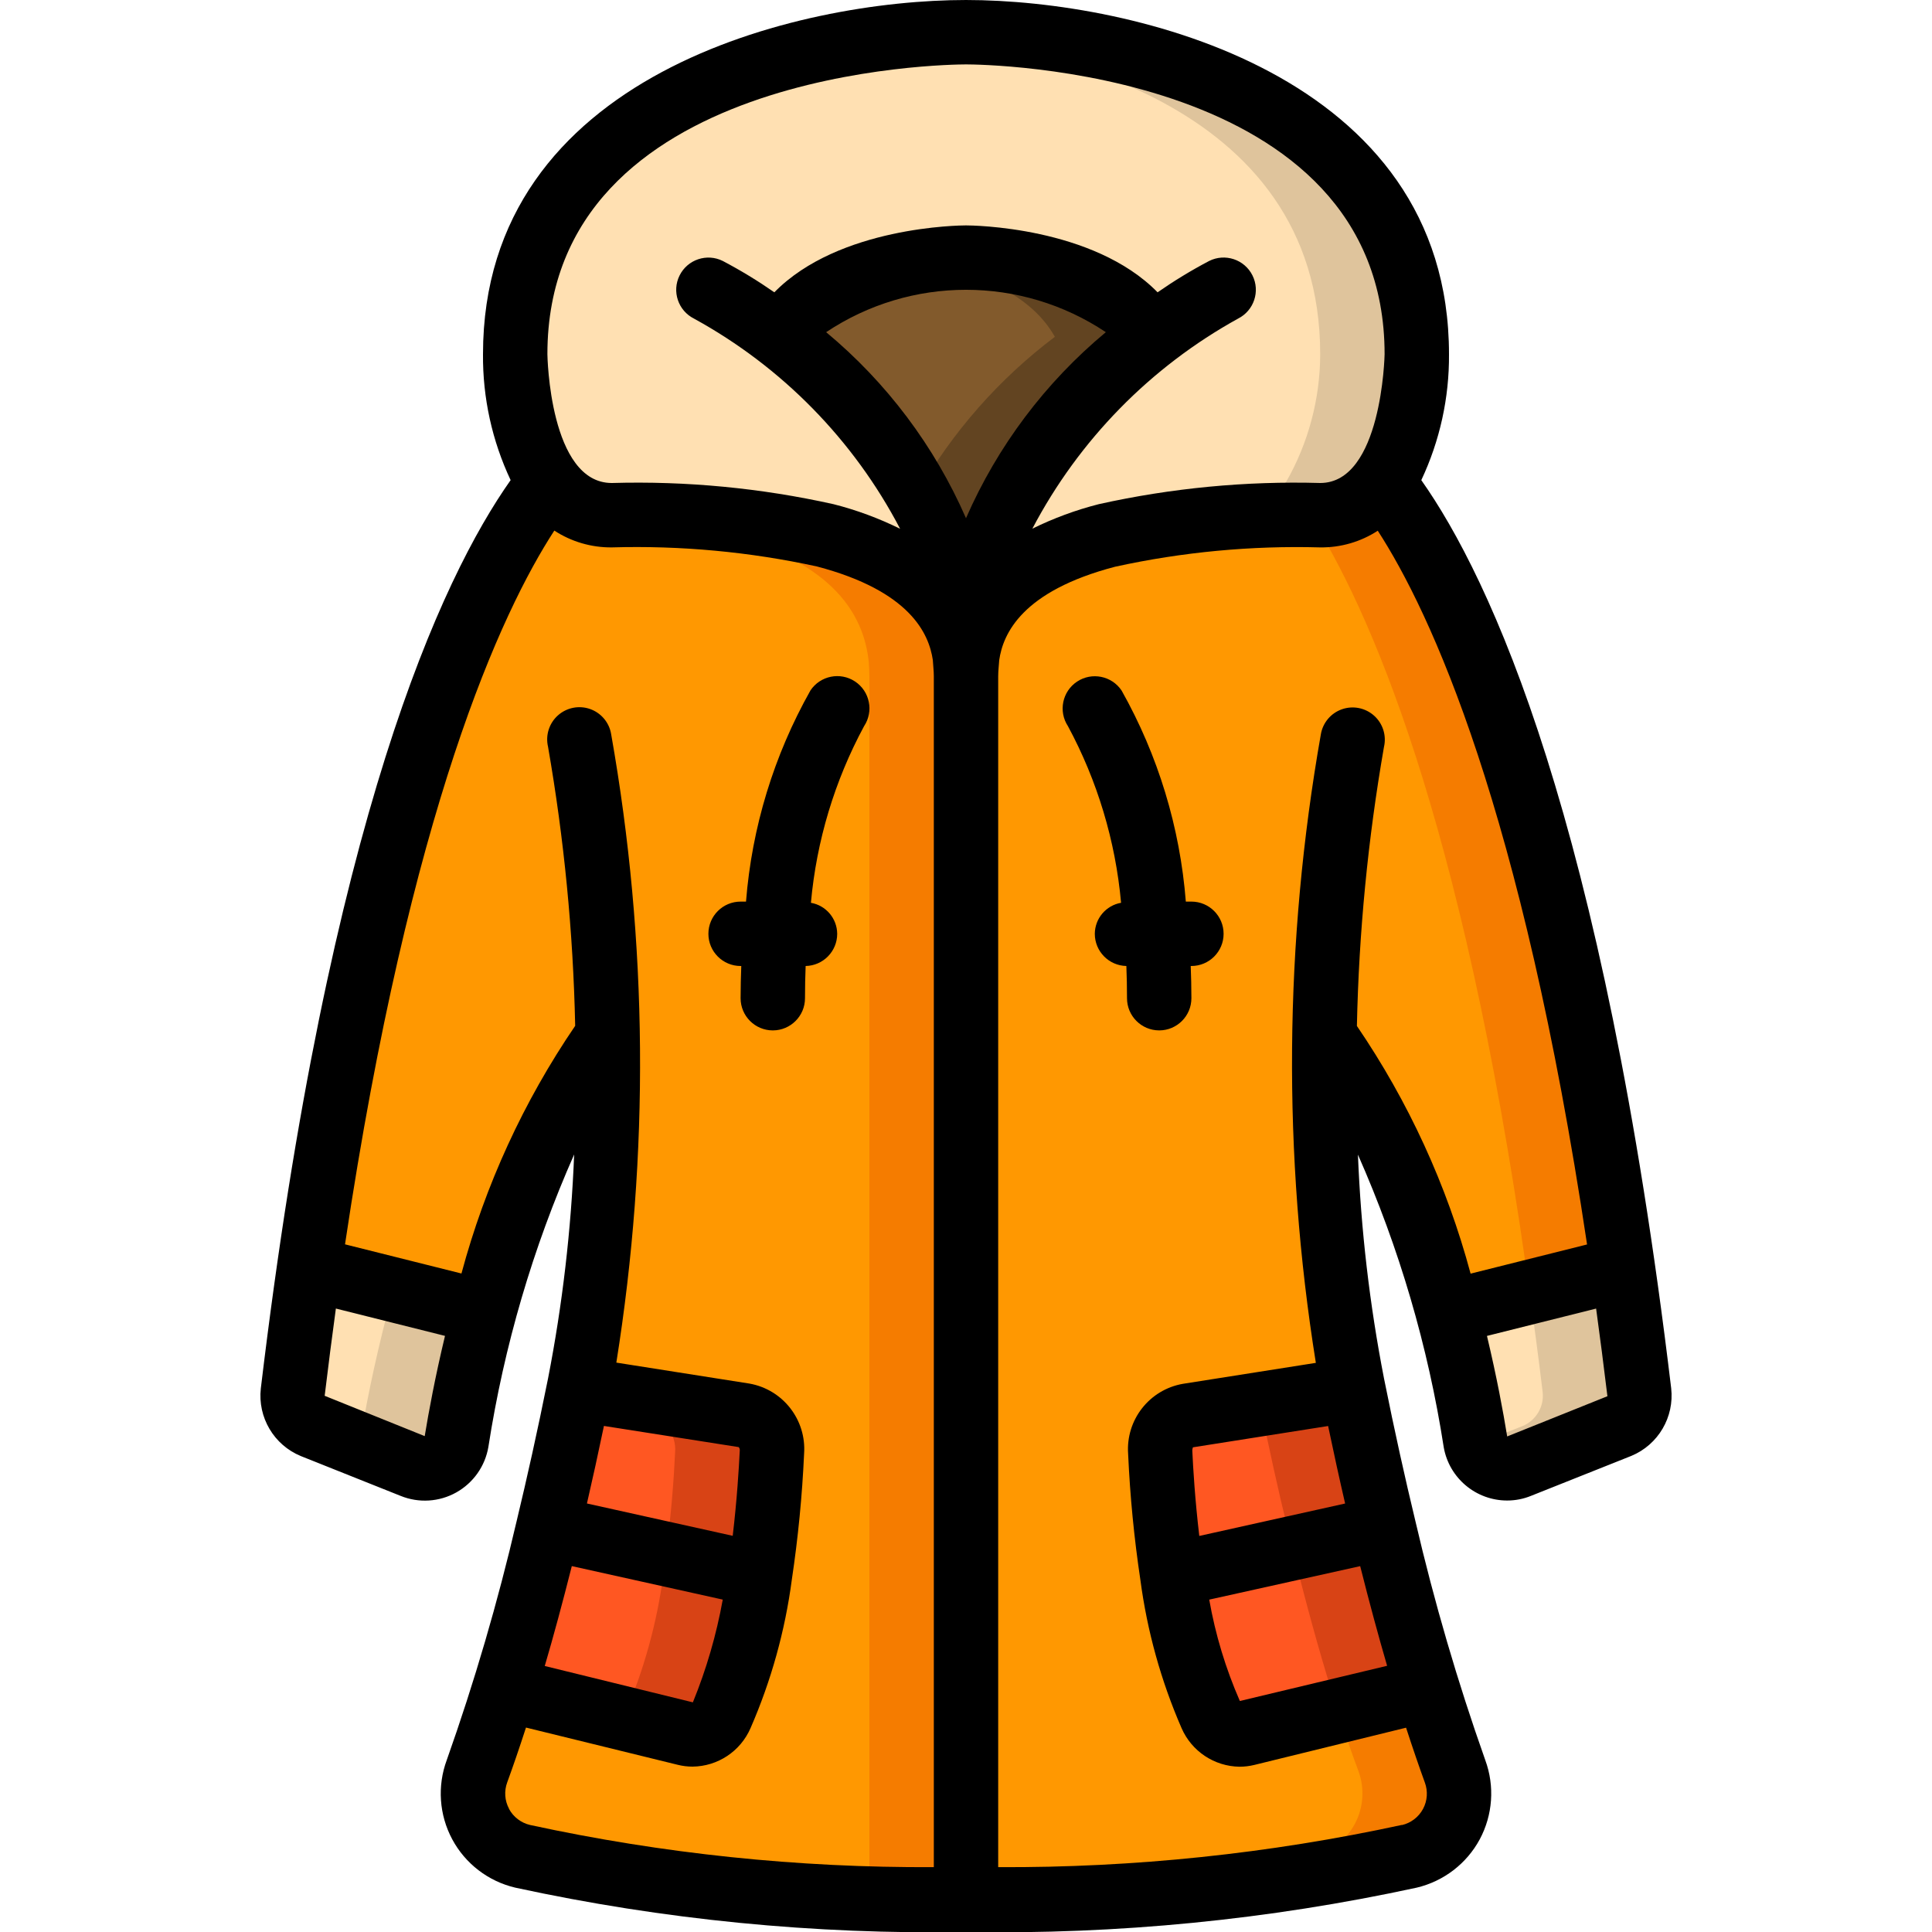 <svg height="512" viewBox="0 0 44 60" width="512" xmlns="http://www.w3.org/2000/svg"><g id="Page-1" fill="none" fill-rule="evenodd"><g id="011---Coat" fill-rule="nonzero"><path id="Shape" d="m22 21v38c-4.627.079-9.247-.374-13.77-1.35-.557-.133-1.031-.497-1.302-1.001s-.314-1.101-.118-1.639c.25-.67.54-1.51.85-2.55l5.62 1.38c.467.102.94-.147 1.12-.59.597-1.385 1.001-2.845 1.2-4.34.189-1.263.313-2.534.37-3.81.045-.544-.325-1.034-.86-1.14l-5.14-.81.03-.15c.678-3.572.973-7.206.88-10.84-1.818 2.596-3.125 5.515-3.85 8.6l-5.43-1.36c2.31-16.2 5.8-22.34 7.46-24.43.433.647 1.161 1.034 1.94 1.03 2.91 0 10.5 0 10.98 4.55.01.14.02.29.02.45z" fill="#ff9801"/><path id="Shape" d="m11.327 53.36-3.667-.9c-.071.24-.142.466-.211.685l2.831.7c.418.09.845-.108 1.047-.485z" fill="#f57c00"/><path id="Shape" d="m21.98 20.55c-.48-4.55-8.07-4.55-10.98-4.55-.779.004-1.507-.383-1.94-1.03-.215.271-.461.611-.731 1.031 3.107 0 10.188.156 10.651 4.549.01.14.02.29.02.45v37.942c.951.034 1.938.058 3 .058v-38c0-.16-.01-.31-.02-.45z" fill="#f57c00"/><path id="Shape" d="m7.03 40.76c-.42 1.62-.7 3.05-.85 4.01-.051.298-.234.558-.498.706-.264.148-.581.168-.862.054l-3.11-1.24c-.42-.176-.673-.608-.62-1.06.16-1.34.33-2.61.51-3.83z" fill="#ffe0b2"/><path id="Shape" d="m1.6 39.4c-.035.237-.068.485-.1.726l2.532.634c-.42 1.62-.7 3.05-.85 4.01-.006.033-.019.063-.028.095l1.668.665c.281.113.598.093.862-.054.264-.148.447-.407.498-.706.15-.96.43-2.39.85-4.01z" fill="#dfc49c"/><path id="Shape" d="m36 11c-.003 1.393-.369 2.761-1.06 3.97-.433.647-1.161 1.034-1.94 1.03-2.91 0-10.5 0-10.98 4.55.18-4.96 3.45-8.33 5.74-10.09-1.38-2.46-5.76-2.46-5.76-2.46s-4.38 0-5.76 2.46c2.29 1.76 5.56 5.13 5.74 10.09-.48-4.55-8.07-4.55-10.98-4.55-.779.004-1.507-.383-1.94-1.03-.691-1.209-1.057-2.577-1.06-3.97 0-10 14-10 14-10s14 0 14 10z" fill="#ffe0b2"/><path id="Shape" d="m22 1s-.582 0-1.5.085c3.609.328 12.5 1.943 12.5 9.915-.003 1.393-.369 2.761-1.06 3.97-.433.647-1.161 1.034-1.94 1.03-2.426-.084-4.851.183-7.2.794-.47 1.199-.734 2.469-.782 3.756.482-4.55 8.072-4.55 10.982-4.55.779.004 1.507-.383 1.94-1.03.691-1.209 1.057-2.577 1.06-3.97 0-10-14-10-14-10z" fill="#dfc49c"/><path id="Shape" d="m15.97 45.1c-.057 1.276-.181 2.547-.37 3.81l-6.58-1.46c.32-1.29.63-2.72.95-4.3l5.14.81c.535.106.905.596.86 1.14z" fill="#ff5722"/><path id="Shape" d="m15.11 43.96-5.14-.81c-.032.16-.064.3-.1.458l2.236.352c.535.106.905.596.86 1.14-.034.768-.118 1.914-.283 3.164l2.913.646c.189-1.263.313-2.534.37-3.81.046-.542-.322-1.033-.856-1.14z" fill="#d84315"/><path id="Shape" d="m15.6 48.91c-.199 1.495-.603 2.955-1.2 4.34-.18.443-.653.692-1.12.59l-5.62-1.38c.42-1.34.88-3 1.36-5.01z" fill="#ff5722"/><path id="Shape" d="m9.02 47.45c-.052.22-.1.42-.156.631l3.736.829c-.199 1.495-.603 2.955-1.2 4.34-.022.038-.046.075-.073.11l1.953.48c.467.102.94-.147 1.12-.59.597-1.385 1.001-2.845 1.2-4.34z" fill="#d84315"/><path id="Shape" d="m34.98 47.45-6.58 1.46c-.189-1.263-.313-2.534-.37-3.81-.045-.544.325-1.034.86-1.14l5.14-.81c.32 1.58.63 3.01.95 4.3z" fill="#ff5722"/><path id="Shape" d="m34.03 43.15-2.9.458c.286 1.392.566 2.683.854 3.842l-3.668.814c.029.215.054.426.088.646l6.58-1.46c-.324-1.29-.634-2.72-.954-4.3z" fill="#d84315"/><path id="Shape" d="m36.34 52.46-5.62 1.38c-.467.102-.94-.147-1.12-.59-.597-1.385-1.001-2.845-1.2-4.34l6.58-1.46c.48 2.01.94 3.67 1.36 5.01z" fill="#ff5722"/><path id="Shape" d="m34.98 47.45-2.844.631c.423 1.722.83 3.186 1.2 4.379l-3.667.9c.204.375.63.57 1.047.48l5.62-1.38c-.416-1.34-.876-3-1.356-5.01z" fill="#d84315"/><path id="Shape" d="m27.76 10.46c-2.29 1.76-5.56 5.13-5.74 10.09-.017.149-.023.3-.02.45 0-.16-.01-.31-.02-.45-.18-4.96-3.45-8.33-5.74-10.09 1.38-2.46 5.76-2.46 5.76-2.46s4.38 0 5.76 2.46z" fill="#825a2c"/><path id="Shape" d="m22 8c-.503.011-1.004.056-1.5.137 1.4.221 3.406.8 4.26 2.323-1.734 1.308-3.183 2.954-4.26 4.84.902 1.609 1.409 3.408 1.48 5.251.01.14.02.29.02.45-.003-.15.003-.301.02-.45.18-4.96 3.45-8.33 5.74-10.09-1.38-2.461-5.76-2.461-5.76-2.461z" fill="#624421"/><path id="Shape" d="m37.19 55.01c.197.538.154 1.134-.118 1.639-.271.504-.745.869-1.302 1.001-4.523.976-9.143 1.429-13.77 1.35v-38c-.003-.15.003-.301.02-.45.48-4.55 8.07-4.55 10.98-4.55.779.004 1.507-.383 1.94-1.03 1.66 2.09 5.15 8.23 7.46 24.43l-5.43 1.36c-.725-3.085-2.032-6.004-3.85-8.6-.093 3.634.202 7.268.88 10.84l.03.15-5.14.81c-.535.106-.905.596-.86 1.14.057 1.276.181 2.547.37 3.81.199 1.495.603 2.955 1.2 4.34.18.443.653.692 1.12.59l5.62-1.38c.31 1.04.6 1.88.85 2.55z" fill="#ff9801"/><path id="Shape" d="m39.4 39.4-2.627.658c.067.236.136.473.2.7l5.427-1.358c-2.31-16.2-5.8-22.34-7.46-24.43-.433.647-1.161 1.034-1.94 1.03h-.329c1.814 2.821 4.718 9.3 6.729 23.4z" fill="#f57c00"/><path id="Shape" d="m36.34 52.46-2.789.685c.23.731.447 1.349.639 1.865.197.538.154 1.134-.118 1.639-.271.504-.745.869-1.302 1.001-3.54.778-7.147 1.211-10.77 1.292v.058c4.627.079 9.247-.374 13.77-1.35.557-.133 1.031-.497 1.302-1.001.271-.504.314-1.101.118-1.639-.25-.67-.54-1.51-.85-2.55z" fill="#f57c00"/><path id="Shape" d="m42.91 43.23c.053.452-.2.884-.62 1.06l-3.11 1.24c-.281.113-.598.093-.862-.054-.264-.148-.447-.407-.498-.706-.15-.96-.43-2.39-.85-4.01l5.43-1.36c.18 1.22.35 2.49.51 3.83z" fill="#ffe0b2"/><path id="Shape" d="m42.4 39.4-2.9.726c.142 1 .279 2.024.408 3.1.053.452-.2.884-.62 1.06l-1.442.575c.075.274.263.503.518.63.254.127.55.14.814.035l3.11-1.24c.42-.176.673-.608.62-1.06-.158-1.336-.328-2.606-.508-3.826z" fill="#dfc49c"/><g fill="#000"><path id="Shape" d="m37.955 57.122c.405-.757.468-1.65.173-2.456-.862-2.434-1.587-4.914-2.172-7.429-.319-1.324-.645-2.786-.974-4.426-.447-2.293-.717-4.617-.81-6.952 1.283 2.9 2.179 5.956 2.665 9.09.169.955 1 1.651 1.97 1.651.255 0.0.507-.049.743-.146l3.115-1.241c.834-.347 1.337-1.204 1.235-2.102-2.122-17.692-5.616-25.161-7.76-28.2.576-1.223.87-2.559.86-3.911 0-8.7-9.812-11-15-11s-15 2.3-15 11c-.011 1.352.282 2.688.858 3.911-2.145 3.039-5.639 10.508-7.758 28.209-.1.899.407 1.756 1.244 2.1l3.1 1.237c.563.228 1.199.188 1.728-.109s.896-.818.996-1.417c.486-3.13 1.381-6.182 2.663-9.078-.093 2.335-.363 4.659-.81 6.952-.329 1.64-.655 3.1-.974 4.425-.585 2.515-1.31 4.995-2.172 7.429-.299.807-.237 1.703.169 2.461.406.758 1.119 1.305 1.956 1.502 4.598.997 9.296 1.459 14 1.378 4.704.081 9.402-.381 14-1.378.836-.199 1.547-.744 1.955-1.5zm-8.927-12.074c0-.065.026-.1.018-.1l4.2-.662c.177.846.353 1.651.528 2.407l-4.529 1.007c-.133-1.126-.192-2.1-.217-2.652zm5.214 3.59c.29 1.153.57 2.182.836 3.095l-4.573 1.093c-.441-1.008-.761-2.065-.951-3.148zm4.565-4.028c-.122-.756-.325-1.853-.628-3.122l3.39-.849c.12.881.238 1.782.351 2.722zm-16.807-42.61c.531 0 13 .122 13 9 0 .04-.086 4-2 4-2.311-.065-4.622.156-6.879.658-.711.181-1.402.436-2.06.76 1.446-2.753 3.667-5.021 6.389-6.524.494-.249.693-.85.445-1.344-.249-.494-.85-.693-1.345-.445-.553.291-1.087.616-1.6.973-2.002-2.047-5.77-2.078-5.95-2.078s-3.948.031-5.952 2.078c-.513-.357-1.047-.682-1.6-.973-.494-.247-1.095-.046-1.342.448s-.046 1.095.448 1.342c2.73 1.497 4.957 3.768 6.4 6.527-.66-.326-1.353-.583-2.067-.764-2.26-.503-4.573-.724-6.887-.658-1.934 0-2-3.961-2-4 0-8.878 12.47-9 13-9zm0 14.093c-.978-2.238-2.465-4.216-4.343-5.777 2.629-1.755 6.057-1.755 8.686 0-1.878 1.561-3.365 3.539-4.343 5.777zm-16.81 28.507-3.107-1.252c.112-.936.229-1.833.348-2.71l3.389.849c-.304 1.267-.507 2.361-.63 3.113zm4.568 4.037 4.688 1.04c-.197 1.093-.508 2.163-.928 3.191l-4.6-1.129c.269-.914.549-1.948.84-3.101zm5-.94-4.53-1.005c.175-.757.351-1.559.528-2.408l4.185.657c.027.031.039.073.033.114-.027.545-.086 1.519-.219 2.645zm-6.948 8.477c-.137-.253-.157-.553-.057-.823.175-.479.373-1.054.582-1.7l4.71 1.156c.151.038.307.057.463.057.783-.008 1.488-.476 1.8-1.194.641-1.47 1.073-3.022 1.283-4.612.194-1.296.322-2.601.381-3.91.076-1.055-.658-1.997-1.7-2.18l-4.131-.651c1.034-6.469.98-13.066-.161-19.517-.059-.361-.311-.66-.655-.781-.345-.121-.728-.044-1 .2s-.389.618-.305.973c.499 2.863.781 5.76.843 8.666-1.601 2.348-2.795 4.948-3.532 7.692l-3.616-.906c2.027-13.552 4.857-19.637 6.5-22.166.53.346 1.152.528 1.785.522 2.139-.062 4.279.137 6.37.592 2.9.762 3.479 2.091 3.6 2.905.008.169.031.33.031.5v36.989c-4.214.022-8.418-.417-12.537-1.309-.281-.065-.521-.248-.657-.502zm27.73.5c-4.12.893-8.325 1.333-12.54 1.312v-36.986c0-.173.023-.335.032-.5.118-.814.7-2.142 3.6-2.9 2.09-.458 4.229-.659 6.368-.6.634.008 1.257-.172 1.788-.518 1.64 2.53 4.469 8.613 6.5 22.166l-3.617.906c-.737-2.744-1.931-5.344-3.531-7.692.061-2.904.342-5.8.84-8.662.084-.356-.033-.729-.305-.973s-.655-.321-1-.2-.596.421-.655.781c-1.139 6.452-1.191 13.048-.155 19.517l-4.13.651c-1.04.182-1.774 1.12-1.7 2.173.059 1.312.186 2.619.381 3.918.21 1.585.64 3.134 1.278 4.6.312.719 1.016 1.189 1.8 1.2.156 0.0.311-.019.463-.056l4.71-1.156c.209.643.407 1.218.582 1.7.101.27.081.57-.056.824-.137.254-.376.436-.657.501z"/><path id="Shape" d="m17.168 21.445c-1.135 2.014-1.818 4.251-2 6.555h-.168c-.552 0-1 .448-1 1s.448 1 1 1h.021c-.012.325-.021.656-.021 1 0 .552.448 1 1 1s1-.448 1-1c0-.345.007-.678.02-1 .544-.011.98-.455.98-1-.004-.476-.347-.881-.816-.963.173-1.922.735-3.788 1.651-5.486.305-.46.18-1.081-.281-1.387-.46-.305-1.081-.18-1.387.281z"/><path id="Shape" d="m28 32c.552 0 1-.448 1-1 0-.344-.009-.675-.021-1h.021c.552 0 1-.448 1-1s-.448-1-1-1h-.173c-.181-2.304-.861-4.541-1.995-6.555-.306-.457-.925-.581-1.383-.277s-.586.922-.284 1.382c.916 1.699 1.477 3.565 1.651 5.487-.469.082-.812.487-.816.963-0.0.545.436.989.98 1 .013.324.02.657.02 1 0 .552.448 1 1 1z"/></g></g></g></svg>